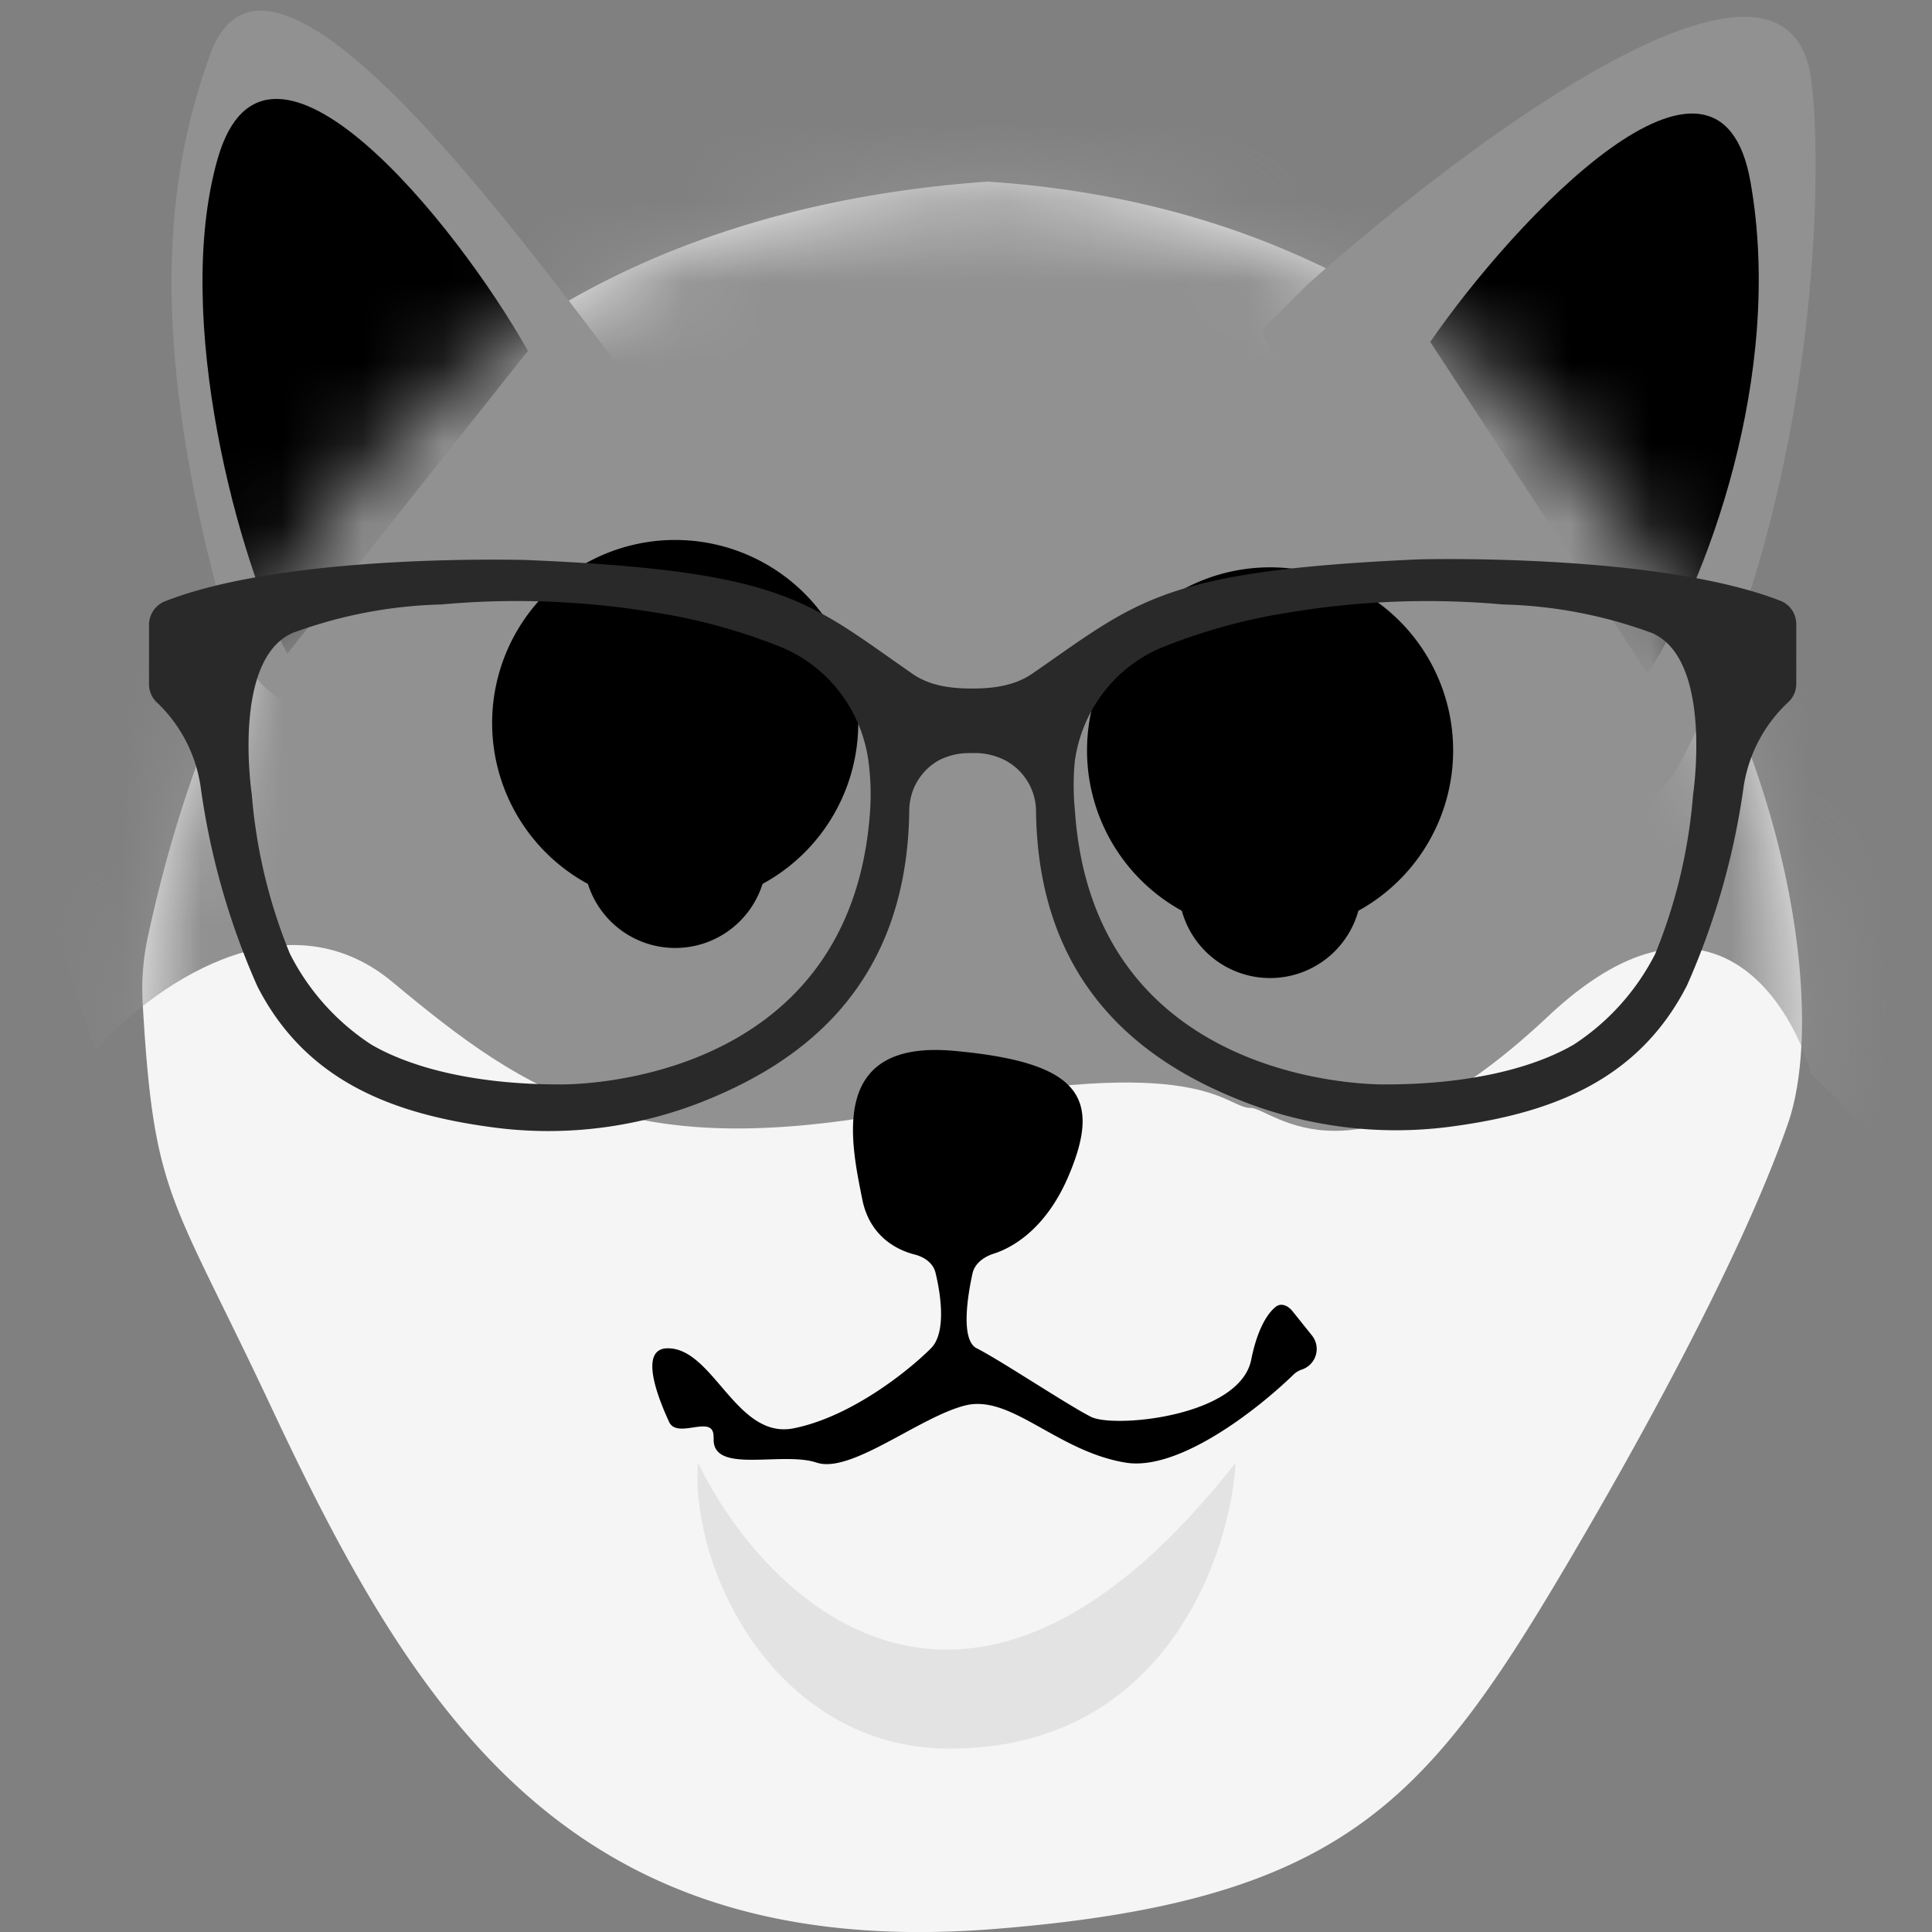 <svg xmlns="http://www.w3.org/2000/svg" width="24" height="24" fill="#000000"><rect width="100%" height="100%" fill="#808080" stroke="none"/><path fill="#f5f5f5" d="M1.833 11.654C3.408 4.322 8.36 2.535 12.266 2.256c8.668.568 10.8 9.236 9.945 11.7-.602 1.734-1.988 4.203-2.84 5.636-1.69 2.84-2.784 4.032-7.01 4.37-5.28.423-7.2-2.665-8.992-6.483-1.245-2.652-1.456-2.59-1.596-5.006a3.078 3.078 0 0 1 .06-.819Z"/><path fill="#919191" d="M22.497.974c-.303-2.129-4.12.663-6.252 2.558l-.568.568c1.137 2.842 3.893 7.986 5.257 5.258 1.706-3.41 1.706-7.386 1.563-8.384ZM2.604.693c.715-2.028 3.63 1.936 5.348 4.211l.446.669c-1.671 2.564-4.849 4.883-5.652 1.94-1.004-3.678-.576-5.587-.142-6.82Z"/><path fill="#000000" d="M21.745 2.258c-.394-2.23-2.936.474-3.978 1.99l2.7 4.12c.71-1.09 1.705-3.696 1.278-6.11ZM2.704 1.972c.607-2.124 2.977.822 3.854 2.387L3.569 8.121c-.593-1.12-1.433-4.16-.865-6.15Z"/><mask id="a" width="22" height="22" x="1" y="2" maskUnits="userSpaceOnUse" style="mask-type:alpha"><path fill="#d9d9d9" d="M1.833 11.652C3.408 4.32 8.36 2.533 12.266 2.254c8.668.568 10.8 9.236 9.945 11.7-.602 1.734-1.988 4.203-2.84 5.636-1.69 2.84-2.784 4.032-7.01 4.37-5.28.423-7.2-2.665-8.992-6.483-1.245-2.652-1.456-2.59-1.596-5.006a3.078 3.078 0 0 1 .06-.819Z"/></mask><g mask="url(#a)"><path fill="#919191" d="M4.877 12.2c-1.364-1.136-3.031.095-3.694.853-.474-1.42-1.421-4.291-1.421-4.405 0-.142 2.273-7.531 2.273-7.815 0-.228 7.673-2.274 11.51-3.269 3.221 2.51 9.663 7.56 9.663 7.674 0 .113 1.989 3.552 2.984 5.257l-2.984 3.553-.71-.71c-.285-.995-1.337-2.53-3.269-.711-2.416 2.273-3.413 1.136-3.695 1.136-.325 0-.568-.71-4.12 0-3.553.71-4.832-.142-6.537-1.563Z"/></g><path fill="#000000" d="M10.661 8.934a2.274 2.274 0 1 1-4.547 0 2.274 2.274 0 0 1 4.547 0ZM18.051 9.274a2.274 2.274 0 1 1-4.547 0 2.274 2.274 0 0 1 4.547 0Z"/><path fill="#000000" d="M9.525 10.639a1.137 1.137 0 1 1-2.274 0 1.137 1.137 0 0 1 2.274 0ZM16.914 10.979a1.137 1.137 0 1 1-2.273 0 1.137 1.137 0 0 1 2.273 0Z"/><path fill="#000000" d="M8.388 10.213a.426.426 0 1 1-.853 0 .426.426 0 0 1 .853 0ZM15.777 10.551a.426.426 0 1 1-.852 0 .426.426 0 0 1 .852 0Z"/><path fill="#e3e3e3" d="M15.35 18.17c-3.297 4.206-5.827 1.752-6.68 0-.094 1.373.997 3.552 3.127 3.552 2.766 0 3.505-2.557 3.552-3.552Z"/><path fill="#000000" d="M10.712 14.901c.087.435.401.62.65.683.119.03.23.106.259.225.076.313.127.756-.056.94-.284.284-.995.852-1.706.994-.71.142-.994-.994-1.563-.994-.32 0-.189.47.016.915.1.213.519-.082.55.151a.557.557 0 0 1 .003.07c0 .427.852.142 1.279.284.426.143 1.278-.568 1.847-.71.568-.142 1.137.569 1.99.71.658.11 1.636-.655 2.086-1.092a.279.279 0 0 1 .105-.064.269.269 0 0 0 .125-.424l-.242-.302c-.054-.068-.14-.107-.208-.053-.102.082-.227.272-.304.657-.142.71-1.705.852-1.989.71-.284-.142-1.137-.71-1.421-.852-.187-.094-.13-.576-.052-.93.027-.124.141-.206.262-.245.274-.087.665-.346.927-.957.426-.994.142-1.421-1.421-1.563-1.563-.142-1.279 1.137-1.137 1.847Z"/><path fill="#292929" fill-rule="evenodd" d="M12.069 9.356a.811.811 0 0 0-.414.093.721.721 0 0 0-.36.633c-.033 2.265-1.457 3.17-2.61 3.62-.822.316-1.71.42-2.58.3-1.242-.167-2.31-.58-2.908-1.75a9.188 9.188 0 0 1-.706-2.488 1.805 1.805 0 0 0-.53-1.027.312.312 0 0 1-.11-.238v-.736c0-.13.079-.246.198-.293 1.534-.605 4.5-.513 4.5-.513 2.96.125 3.428.456 4.517 1.225l.287.201c.215.139.464.17.723.17.26 0 .519-.033.736-.177.103-.07.199-.138.29-.202 1.091-.763 1.562-1.092 4.514-1.225 0 0 2.966-.084 4.5.514.12.046.198.162.198.292v.739c0 .092-.04.179-.11.238-.289.273-.48.636-.543 1.032a9.193 9.193 0 0 1-.705 2.478c-.6 1.172-1.666 1.582-2.908 1.75-.871.12-1.759.016-2.581-.3-1.138-.44-2.567-1.348-2.597-3.61a.72.72 0 0 0-.365-.627.816.816 0 0 0-.414-.1h-.022Zm-1.26.713c-.237 3.489-3.86 3.402-3.86 3.402-1.098 0-1.876-.226-2.337-.495a2.923 2.923 0 0 1-1.01-1.127 6.6 6.6 0 0 1-.474-1.98s-.253-1.67.506-2.006a5.742 5.742 0 0 1 1.846-.354c.877-.08 1.76-.047 2.63.095a7.21 7.21 0 0 1 1.602.438c.582.245.993.785 1.077 1.419.026.201.033.405.02.608Zm6.405 3.402s-3.623.087-3.861-3.402a3.183 3.183 0 0 1-.002-.608c.042-.312.165-.608.356-.857.19-.25.443-.443.73-.562a7.21 7.21 0 0 1 1.604-.438c.869-.142 1.752-.174 2.63-.095.633.015 1.26.136 1.855.356.758.336.506 2.006.506 2.006a6.597 6.597 0 0 1-.47 1.978c-.234.46-.583.848-1.012 1.127-.46.269-1.239.495-2.336.495Z" clip-rule="evenodd"/></svg>